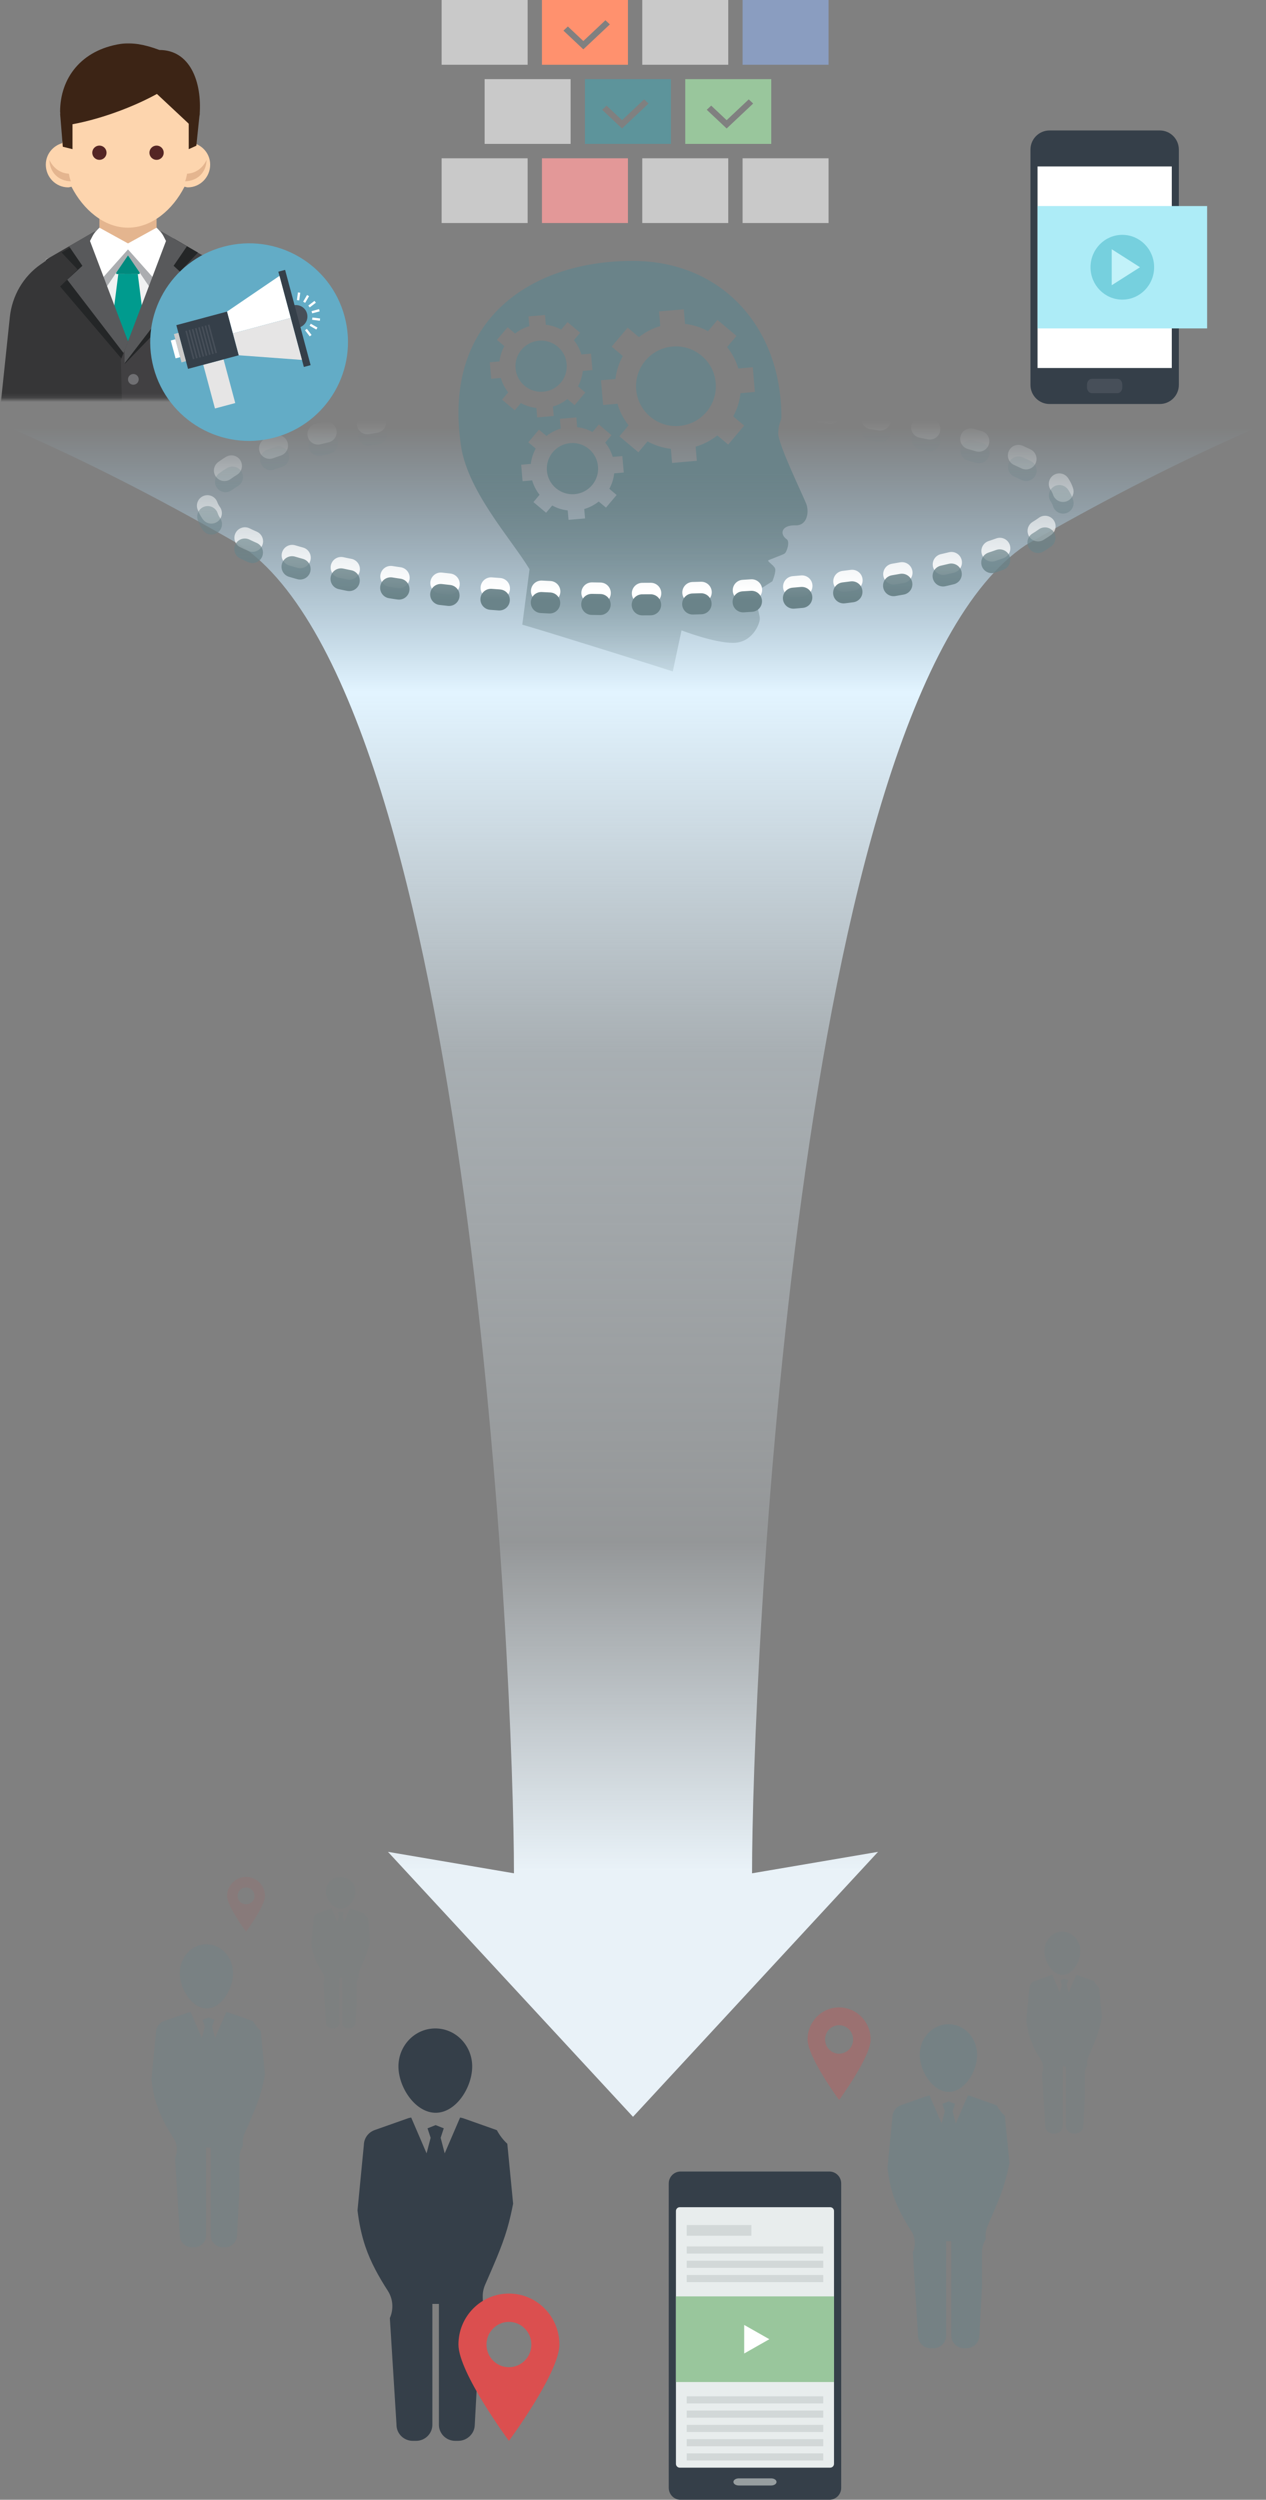 <?xml version="1.0" encoding="UTF-8"?>
<svg width="301px" height="594px" viewBox="0 0 301 594" version="1.1" xmlns="http://www.w3.org/2000/svg" xmlns:xlink="http://www.w3.org/1999/xlink">
    <rect x="0" y="0" width="301" height="594" fill="#808080" stroke="none"/>
    <!-- Generator: Sketch 48.2 (47327) - http://www.bohemiancoding.com/sketch -->
    <title>Group 25</title>
    <desc>Created with Sketch.</desc>
    <defs>
        <linearGradient x1="50%" y1="3.401%" x2="50%" y2="85.979%" id="linearGradient-1">
            <stop stop-color="#A8DEFF" stop-opacity="0" offset="0%"></stop>
            <stop stop-color="#E2F4FF" offset="18.399%"></stop>
            <stop stop-color="#E3F4FE" stop-opacity="0.402" offset="43.306%"></stop>
            <stop stop-color="#E7F3FA" stop-opacity="0.199" offset="77.294%"></stop>
            <stop stop-color="#E9F2F8" offset="100%"></stop>
        </linearGradient>
        <linearGradient x1="50%" y1="51.861%" x2="50%" y2="100%" id="linearGradient-2">
            <stop stop-color="#6A8389" offset="0%"></stop>
            <stop stop-color="#6A8389" stop-opacity="0.171" offset="100%"></stop>
        </linearGradient>
        <linearGradient x1="50%" y1="2.177%" x2="50%" y2="98.226%" id="linearGradient-3">
            <stop stop-color="#FFFFFF" stop-opacity="0" offset="2.005%"></stop>
            <stop stop-color="#FFFFFF" offset="100%"></stop>
        </linearGradient>
        <linearGradient x1="50%" y1="3.676%" x2="50%" y2="97.298%" id="linearGradient-4">
            <stop stop-color="#6A8389" stop-opacity="0" offset="0%"></stop>
            <stop stop-color="#6A8389" offset="100%"></stop>
        </linearGradient>
        <rect id="path-5" x="0" y="0" width="62.863" height="84.81"></rect>
        <polygon id="path-7" points="1.68 17.961 42 17.961 42 47.039 1.68 47.039"></polygon>
    </defs>
    <g id="2_main_PMP_2_1_m" stroke="none" stroke-width="1" fill="none" fill-rule="evenodd" transform="translate(-38, -1331)">
        <g id="Group-4" transform="translate(0, 1117)">
            <g id="Group-25" transform="translate(0, 214)">
                <path d="M281.901,129.5 C226.662,166.325 216.803,400.171 216.803,445.136 L246.762,440.036 L188.5,503 L130.238,440.036 L160.197,445.136 C160.197,400.171 150.338,166.325 95.099,129.5 C60.094,109.339 28.395,95.173 0,87 C83.277,87 145.735,87 187.374,87 C229.513,87 292.722,87 377,87 C348.605,95.173 316.906,109.339 281.901,129.5 Z" id="Combined-Shape" fill="url(#linearGradient-1)"></path>
                <g id="Group-19" transform="translate(147, 62)" fill="url(#linearGradient-2)">
                    <path d="M0.479,43.009 C-3.405,14.238 16.901,0 41.39,0 C62.721,0 76.778,15.89 76.778,37.076 C76.778,38.124 76.115,38.408 76.031,40.931 C75.943,43.456 81.934,55.757 82.7,57.738 C83.409,59.572 82.973,62.91 80.177,62.831 C76.702,62.731 76.329,64.954 78.048,66.142 C78.875,66.717 78.071,69.206 77.525,69.551 C76.976,69.898 73.839,70.987 73.642,71.183 C73.441,71.381 74.811,72.222 75.235,72.963 C75.658,73.704 74.638,76.126 74.638,76.126 C74.638,76.126 73.652,76.735 71.85,77.908 C69.759,79.265 71.676,83.74 71.651,85.025 C71.627,86.31 69.859,90.761 65.279,90.761 C60.702,90.761 53.036,87.794 53.036,87.794 L50.959,97.548 C49.448,97.015 23.837,88.995 17.335,87.066 C16.617,86.855 15.898,86.645 15.179,86.434 L16.901,73.262 C12.423,65.844 1.673,54.276 0.479,43.009 Z M7.455,24.092 L7.787,28.01 L10.068,27.81 C10.434,29.075 11.04,30.234 11.833,31.231 L10.368,32.967 L13.384,35.496 L14.839,33.775 C15.959,34.395 17.21,34.798 18.53,34.946 L18.723,37.187 L22.648,36.847 L22.456,34.61 C23.728,34.243 24.895,33.627 25.896,32.829 L27.62,34.274 L30.156,31.271 L28.417,29.807 C29.029,28.692 29.432,27.449 29.571,26.137 L31.852,25.941 L31.515,22.032 L29.223,22.223 C28.852,20.97 28.24,19.82 27.442,18.837 L28.933,17.065 L25.922,14.535 L24.422,16.321 C23.313,15.712 22.078,15.313 20.779,15.171 L20.584,12.846 L16.657,13.184 L16.858,15.508 C15.598,15.871 14.458,16.473 13.47,17.257 L11.685,15.758 L9.146,18.764 L10.917,20.248 C10.308,21.36 9.896,22.589 9.745,23.892 L7.455,24.092 Z M14.91,48.431 L15.244,52.348 L17.523,52.15 C17.889,53.417 18.497,54.576 19.288,55.573 L17.823,57.306 L20.838,59.837 L22.294,58.117 C23.415,58.737 24.665,59.14 25.982,59.29 L26.177,61.528 L30.103,61.192 L29.911,58.954 C31.185,58.586 32.352,57.968 33.35,57.172 L35.074,58.618 L37.611,55.616 L35.872,54.15 C36.484,53.031 36.886,51.791 37.026,50.479 L39.307,50.281 L38.969,46.37 L36.678,46.561 C36.307,45.309 35.695,44.159 34.897,43.177 L36.389,41.406 L33.378,38.874 L31.876,40.656 C30.767,40.049 29.532,39.65 28.236,39.509 L28.037,37.187 L24.113,37.52 L24.312,39.845 C23.053,40.209 21.914,40.813 20.924,41.594 L19.14,40.096 L16.601,43.102 L18.372,44.589 C17.762,45.701 17.353,46.93 17.199,48.233 L14.91,48.431 Z M42.781,45.469 L44.964,42.887 C46.647,43.813 48.521,44.421 50.496,44.644 L50.79,48.005 L56.678,47.496 L56.391,44.142 C58.298,43.587 60.043,42.66 61.546,41.465 L64.134,43.639 L67.937,39.129 L65.331,36.939 C66.245,35.263 66.848,33.399 67.063,31.433 L70.481,31.137 L69.976,25.267 L66.539,25.559 C65.983,23.676 65.063,21.952 63.869,20.477 L66.103,17.821 L61.587,14.028 L59.335,16.699 C57.673,15.791 55.823,15.192 53.875,14.972 L53.578,11.494 L47.688,11.999 L47.987,15.482 C46.103,16.028 44.394,16.934 42.909,18.108 L40.234,15.859 L36.423,20.369 L39.081,22.601 C38.167,24.26 37.55,26.107 37.321,28.062 L33.885,28.358 L34.392,34.235 L37.806,33.936 C38.355,35.841 39.268,37.573 40.455,39.071 L38.258,41.675 L42.781,45.469 Z M19.136,18.953 C20.82,18.814 22.385,19.359 23.584,20.362 C24.781,21.369 25.587,22.818 25.731,24.495 C25.872,26.181 25.328,27.741 24.322,28.936 C23.311,30.132 21.862,30.937 20.178,31.08 C18.494,31.221 16.93,30.673 15.728,29.674 C14.528,28.666 13.724,27.216 13.576,25.54 C13.434,23.856 13.979,22.296 14.99,21.102 C16.003,19.904 17.451,19.101 19.136,18.953 Z M26.59,43.295 C28.272,43.152 29.84,43.699 31.039,44.7 C32.236,45.71 33.042,47.159 33.185,48.836 C33.329,50.518 32.781,52.083 31.777,53.276 C30.765,54.471 29.319,55.276 27.634,55.42 C25.948,55.563 24.382,55.014 23.183,54.014 C21.982,53.003 21.179,51.556 21.031,49.879 C20.889,48.198 21.435,46.635 22.444,45.439 C23.458,44.245 24.905,43.443 26.59,43.295 Z M50.901,20.344 C53.521,20.126 55.955,20.972 57.821,22.538 C59.686,24.105 60.938,26.355 61.162,28.969 C61.387,31.583 60.535,34.012 58.97,35.87 C57.397,37.733 55.14,38.981 52.523,39.207 C49.904,39.429 47.47,38.579 45.601,37.021 C43.734,35.452 42.482,33.197 42.257,30.586 C42.036,27.977 42.88,25.544 44.452,23.685 C46.029,21.822 48.281,20.572 50.901,20.344 Z" id="Fill-10"></path>
                </g>
                <path d="M233.389,98 C267.565,101.687 291,109.424 291,118.375 C291,130.871 245.333,141 189,141 C132.667,141 87,130.871 87,118.375 C87,110.263 106.248,103.148 135.167,99.155" id="Combined-Shape-Copy-2" stroke="url(#linearGradient-3)" stroke-width="5" stroke-linecap="round" stroke-dasharray="2,10"></path>
                <g id="Group-21" transform="translate(37, 10)">
                    <path d="M196.423,90.747 C230.579,94.433 254,102.167 254,111.114 C254,123.605 208.36,133.73 152.06,133.73 C95.76,133.73 50.12,123.605 50.12,111.114 C50.12,103.005 69.357,95.893 98.259,91.901" id="Combined-Shape" stroke="url(#linearGradient-4)" stroke-width="5" stroke-linecap="round" stroke-dasharray="2,10"></path>
                    <g id="Group-20">
                        <mask id="mask-6" fill="white">
                            <use xlink:href="#path-5"></use>
                        </mask>
                        <g id="Rectangle-9"></g>
                        <g id="Group-7" mask="url(#mask-6)">
                            <g transform="translate(0.849, 0)">
                                <polygon id="Fill-20" fill="#E4B58F" points="23.786 50.038 37.378 50.038 37.378 39.861 23.786 39.861"></polygon>
                                <path d="M46.236,24.022 C45.572,15.82 38.847,9.329 30.586,9.329 C22.305,9.329 15.595,15.82 14.936,24.022 C12.708,24.667 11.043,26.66 11.043,29.125 C11.043,32.11 13.43,34.524 16.371,34.524 C16.647,34.524 16.884,34.406 17.144,34.366 C19.914,39.8 24.874,44.101 30.586,44.101 C36.29,44.101 41.246,39.8 44.02,34.366 C44.284,34.406 44.521,34.524 44.792,34.524 C47.734,34.524 50.12,32.11 50.12,29.125 C50.12,26.66 48.46,24.671 46.236,24.022" id="Fill-22" fill="#FDD5AE"></path>
                                <path d="M28.878,0.423 C19.415,1.876 14.441,8.613 14.441,16.554 L14.881,19.909 C21.402,19.118 30.401,16.201 37.462,12.325 L46.052,20.354 L47.607,17.387 C48.241,9.354 45.284,1.876 38.061,1.876 C34.465,0.52 31.404,0.035 28.878,0.423 Z" id="Fill-23" fill="#3C2415"></path>
                                <polygon id="Fill-24" fill="#3C2415" points="15.083 24.87 17.389 25.443 17.389 18.003 14.441 16.962"></polygon>
                                <polygon id="Fill-25" fill="#3C2415" points="45.023 25.443 46.832 24.628 47.631 16.962 45.023 17.963"></polygon>
                                <path d="M49.271,27.987 C49.183,31.059 47.027,33.014 44.174,33.076 C44.469,32.247 44.489,31.921 44.636,31.274 C46.716,31.183 48.41,29.864 49.271,27.987" id="Fill-26" fill="#E4B58F"></path>
                                <path d="M11.893,27.987 C11.981,31.059 14.137,33.018 16.99,33.076 C16.691,32.247 16.675,31.921 16.528,31.274 C14.447,31.183 12.754,29.864 11.893,27.987" id="Fill-27" fill="#E4B58F"></path>
                                <polygon id="Fill-30" fill="#F1F2F2" points="50.12 51.611 50.12 100.924 11.043 100.924 11.043 51.611 19.516 48.294 21.569 47.494 31.087 50.249 40.987 47.494 42.93 48.368"></polygon>
                                <polygon id="Fill-35" fill="#E6E7E8" points="12.742 106.861 19.538 106.861 19.538 102.62 12.742 102.62"></polygon>
                                <polygon id="Fill-36" fill="#E6E7E8" points="22.087 106.861 25.532 106.861 25.532 102.62 22.087 102.62"></polygon>
                                <polygon id="Fill-37" fill="#E6E7E8" points="35.679 106.861 39.128 106.861 39.128 102.62 35.679 102.62"></polygon>
                                <polygon id="Fill-38" fill="#E6E7E8" points="40.776 106.861 47.572 106.861 47.572 102.62 40.776 102.62"></polygon>
                                <polygon id="Fill-39" fill="#E6E7E8" points="27.184 106.861 33.98 106.861 33.98 102.62 27.184 102.62"></polygon>
                                <polygon id="Fill-40" fill="#008A7E" points="33.308 55.118 30.582 55.127 27.818 55.118 27.184 51.734 27.184 48.342 30.491 48.607 33.98 48.342 33.98 51.734"></polygon>
                                <polygon id="Combined-Shape" fill="#ABADB0" points="29.78 48.492 29.732 48.342 30.582 48.419 31.431 48.342 31.383 48.492 31.566 48.509 38.227 56.103 37.062 60.215 30.582 50.694 24.102 60.215 22.936 56.103 29.598 48.509"></polygon>
                                <polygon id="Fill-42" fill="#009B8E" points="30.582 55.127 28.278 55.13 24.635 83.739 30.582 88.203 36.528 83.739 32.91 55.13"></polygon>
                                <path d="M30.582,47.842 L37.376,44.101 C38.649,45.303 39.926,47.309 39.926,47.309 L36.555,55.975 L30.582,49.264 L24.609,55.975 L21.237,47.309 C21.237,47.309 22.515,45.303 23.788,44.101 L30.582,47.842 Z" id="Combined-Shape" fill="#FFFFFF"></path>
                                <path d="M21.143,47.335 L32.281,75.481 L31.431,109.317 C31.431,111.561 29.654,113.391 27.438,113.423 L11.043,113.646 L11.043,51.726 L22.77,44.949 L21.143,47.335 Z" id="Fill-45" fill="#363637"></path>
                                <polygon id="Fill-46" fill="#242627" points="21.381 49.443 31.232 77.254 31.431 78.025 14.441 58.082 18.609 54.038 14.796 50.012 20.623 46.646 21.708 48.956"></polygon>
                                <polygon id="Combined-Shape" fill="#58595B" points="19.737 53.162 16.566 48.518 22.738 44.949 21.547 47.264 31.431 73.368 31.378 76.306 16.14 56.462"></polygon>
                                <path d="M38.982,47.335 L50.12,75.481 L49.271,109.317 C49.271,111.561 47.494,113.391 45.277,113.423 L28.883,113.646 L28.883,51.726 L40.609,44.949 L38.982,47.335 Z" id="Fill-45-Copy" fill="#414042" transform="translate(39.502, 79.297) scale(-1, 1) translate(-39.502, -79.297) "></path>
                                <polygon id="Fill-49" fill="#242627" points="40.64 49.449 29.861 74.298 29.861 76.429 47.572 58.104 43.409 54.051 47.217 50.019 41.397 46.646 40.314 48.961"></polygon>
                                <polygon id="Combined-Shape-Copy" fill="#58595B" transform="translate(37.378, 60.628) scale(-1, 1) translate(-37.378, -60.628) " points="33.329 53.162 30.158 48.518 36.33 44.949 35.139 47.264 45.023 73.368 44.97 76.306 29.732 56.462"></polygon>
                                <path d="M33.13,80.144 C33.13,80.847 32.562,81.418 31.856,81.418 C31.151,81.418 30.582,80.847 30.582,80.144 C30.582,79.44 31.151,78.873 31.856,78.873 C32.562,78.873 33.13,79.44 33.13,80.144" id="Fill-51" fill="#707073"></path>
                                <path d="M33.13,88.625 C33.13,89.328 32.562,89.899 31.856,89.899 C31.151,89.899 30.582,89.328 30.582,88.625 C30.582,87.921 31.151,87.354 31.856,87.354 C32.562,87.354 33.13,87.921 33.13,88.625" id="Fill-51-Copy" fill="#707073"></path>
                                <path d="M33.13,97.106 C33.13,97.809 32.562,98.38 31.856,98.38 C31.151,98.38 30.582,97.809 30.582,97.106 C30.582,96.402 31.151,95.835 31.856,95.835 C32.562,95.835 33.13,96.402 33.13,97.106" id="Fill-51-Copy-2" fill="#707073"></path>
                                <polygon id="Fill-54" fill="#414042" points="13.592 105.784 24.635 105.784 24.635 101.772 13.592 101.772"></polygon>
                                <polygon id="Fill-55" fill="#5B595B" points="37.378 105.784 48.421 105.784 48.421 101.772 37.378 101.772"></polygon>
                                <path d="M49.77,51.734 L51.324,52.81 C55.45,55.668 58.143,60.261 58.677,65.353 L61.096,88.39 C61.393,91.189 60.715,94.008 59.187,96.34 L48.421,112.797 L49.77,51.734 Z" id="Fill-56" fill="#414042"></path>
                                <path d="M11.394,51.734 L9.843,52.806 C5.714,55.668 3.025,60.257 2.487,65.353 L0.068,88.386 C-0.229,91.189 0.449,94.008 1.977,96.34 L12.742,112.797 L11.394,51.734 Z" id="Fill-57" fill="#363637"></path>
                                <path d="M25.485,26.291 C25.485,27.229 24.723,27.987 23.786,27.987 C22.849,27.987 22.087,27.229 22.087,26.291 C22.087,25.353 22.849,24.595 23.786,24.595 C24.723,24.595 25.485,25.353 25.485,26.291" id="Fill-76" fill="#542524"></path>
                                <path d="M39.077,26.291 C39.077,27.229 38.315,27.987 37.378,27.987 C36.441,27.987 35.679,27.229 35.679,26.291 C35.679,25.353 36.441,24.595 37.378,24.595 C38.315,24.595 39.077,25.353 39.077,26.291" id="Fill-76-Copy" fill="#542524"></path>
                            </g>
                        </g>
                    </g>
                    <g id="Page-1" transform="translate(60.706, 71.195) rotate(-15) translate(-60.706, -71.195) translate(36.706, 47.695)">
                        <path d="M47.02,23.472 C47.02,36.434 36.495,46.943 23.51,46.943 C10.526,46.943 0,36.434 0,23.472 C0,10.508 10.526,0 23.51,0 C36.495,0 47.02,10.508 47.02,23.472" id="Fill-1" fill="#63ACC6"></path>
                        <g id="Group-38" transform="translate(5.002, 8.989)">
                            <polygon id="Fill-3" fill="#E6E5E5" points="6.586 27.617 11.581 27.617 11.581 16.866 6.586 16.866"></polygon>
                            <polygon id="Fill-5" fill="#353F49" points="2.839 16.866 15.327 16.866 15.327 6.114 2.839 6.114"></polygon>
                            <polygon id="Fill-6" fill="#474F59" points="4.559 14.973 4.928 14.973 4.928 8.006 4.559 8.006"></polygon>
                            <polygon id="Fill-7" fill="#474F59" points="5.35 14.973 5.719 14.973 5.719 8.006 5.35 8.006"></polygon>
                            <polygon id="Fill-8" fill="#474F59" points="6.141 14.973 6.51 14.973 6.51 8.006 6.141 8.006"></polygon>
                            <polygon id="Fill-9" fill="#474F59" points="6.933 14.973 7.302 14.973 7.302 8.006 6.933 8.006"></polygon>
                            <polygon id="Fill-10" fill="#474F59" points="7.723 14.973 8.093 14.973 8.093 8.006 7.723 8.006"></polygon>
                            <polygon id="Fill-11" fill="#474F59" points="8.515 14.973 8.884 14.973 8.884 8.006 8.515 8.006"></polygon>
                            <polygon id="Fill-12" fill="#474F59" points="9.306 14.973 9.675 14.973 9.675 8.006 9.306 8.006"></polygon>
                            <polygon id="Fill-13" fill="#474F59" points="10.097 14.973 10.466 14.973 10.466 8.006 10.097 8.006"></polygon>
                            <path d="M30.828,8.766 L30.828,14.213 C32.343,14.213 33.57,12.995 33.57,11.49 C33.57,9.985 32.343,8.766 30.828,8.766" id="Fill-14" fill="#474F59"></path>
                            <polygon id="Fill-15" fill="#353F49" points="29.554 23.556 31.219 23.556 31.219 0.119 29.554 0.119"></polygon>
                            <polygon id="Fill-16" fill="#CCCBCA" points="1.732 14.973 2.839 14.973 2.839 8.006 1.732 8.006"></polygon>
                            <polygon id="Fill-17" fill="#FFFFFF" points="0.624 13.69 1.732 13.69 1.732 9.289 0.624 9.289"></polygon>
                            <polygon id="Fill-18" fill="#FFFFFF" points="29.555 1.15 29.555 11.488 15.329 11.488 15.329 6.112"></polygon>
                            <polygon id="Fill-19" fill="#E6E5E5" points="29.555 11.488 29.555 21.825 15.329 16.864 15.329 11.488"></polygon>
                            <polygon id="Fill-31" fill="#FFFFFF" points="34.758 11.763 36.604 11.763 36.604 11.213 34.758 11.213"></polygon>
                            <polygon id="Fill-32" fill="#FFFFFF" points="36.059 13.937 34.354 13.236 34.565 12.728 36.271 13.429"></polygon>
                            <polygon id="Fill-33" fill="#FFFFFF" points="34.717 15.74 33.412 14.443 33.803 14.054 35.109 15.351"></polygon>
                            <polygon id="Fill-34" fill="#FFFFFF" points="32.784 16.895 32.077 15.201 32.589 14.991 33.295 16.684"></polygon>
                            <polygon id="Fill-35" fill="#FFFFFF" points="34.564 10.248 34.352 9.74 36.057 9.038 36.269 9.546"></polygon>
                            <polygon id="Fill-36" fill="#FFFFFF" points="33.801 8.923 33.409 8.534 34.715 7.237 35.106 7.626"></polygon>
                            <polygon id="Fill-37" fill="#FFFFFF" points="32.586 7.988 32.074 7.777 32.78 6.083 33.292 6.293"></polygon>
                        </g>
                    </g>
                </g>
                <g id="Group-22" transform="translate(143, 0)">
                    <path d="M34.074,34.194 L34.074,18.806 L54.519,18.806 L54.519,34.194 L34.074,34.194 Z M48.144,23.615 L42.891,28.557 L39.214,25.098 L38.163,26.086 L42.891,30.533 L49.195,24.603 L48.144,23.615 Z" id="Combined-Shape" fill="#5D949B"></path>
                    <polygon id="Fill-58" fill="#C9C9C9" points="10.222 34.194 30.667 34.194 30.667 18.806 10.222 18.806"></polygon>
                    <path d="M57.926,34.194 L57.926,18.806 L78.37,18.806 L78.37,34.194 L57.926,34.194 Z M73.018,23.615 L67.765,28.557 L64.088,25.098 L63.037,26.086 L67.765,30.533 L74.069,24.603 L73.018,23.615 Z" id="Combined-Shape" fill="#99C69C"></path>
                    <polygon id="Fill-60" fill="#C9C9C9" points="47.704 15.387 68.148 15.387 68.148 0 47.704 0"></polygon>
                    <polygon id="Fill-60-Copy-2" fill="#C9C9C9" points="0 15.387 20.444 15.387 20.444 0 0 0"></polygon>
                    <polygon id="Fill-60-Copy" fill="#8A9DC0" points="71.556 15.387 92 15.387 92 0 71.556 0"></polygon>
                    <path d="M23.852,15.387 L23.852,0 L44.296,0 L44.296,15.387 L23.852,15.387 Z M38.944,4.808 L33.691,9.752 L30.014,6.291 L28.963,7.28 L33.691,11.728 L39.995,5.797 L38.944,4.808 Z" id="Combined-Shape" fill="#FF916E"></path>
                    <polygon id="Fill-62" fill="#C9C9C9" points="47.704 53 68.148 53 68.148 37.613 47.704 37.613"></polygon>
                    <polygon id="Fill-62-Copy" fill="#C9C9C9" points="71.556 53 92 53 92 37.613 71.556 37.613"></polygon>
                    <polygon id="Fill-63" fill="#E39898" points="23.852 53 44.296 53 44.296 37.613 23.852 37.613"></polygon>
                    <polygon id="Fill-63-Copy" fill="#C9C9C9" points="0 53 20.444 53 20.444 37.613 0 37.613"></polygon>
                </g>
                <g id="Group-11" transform="translate(283, 31)">
                    <path d="M4.52,65 C2.035,65 0,62.968 0,60.474 L0,4.534 C0,2.04 2.035,0 4.52,0 L30.762,0 C33.246,0 35.28,2.04 35.28,4.534 L35.28,60.474 C35.28,62.968 33.246,65 30.762,65 L4.52,65 Z" id="Fill-39" fill="#353F49"></path>
                    <path d="M21.84,61.02 C21.84,61.803 21.327,62.434 20.683,62.434 L14.6,62.434 C13.966,62.434 13.44,61.803 13.44,61.02 L13.44,60.43 C13.44,59.656 13.966,59.013 14.6,59.013 L20.683,59.013 C21.327,59.013 21.84,59.656 21.84,60.43 L21.84,61.02 Z" id="Fill-40" fill="#474F59"></path>
                    <polygon id="Fill-43" fill="#FFFFFF" points="1.68 56.447 33.6 56.447 33.6 8.553 1.68 8.553"></polygon>
                    <mask id="mask-8" fill="white">
                        <use xlink:href="#path-7"></use>
                    </mask>
                    <use id="Clip-46" fill="#ADECF7" xlink:href="#path-7"></use>
                    <path d="M14.28,32.501 C14.28,28.248 17.663,24.803 21.84,24.803 C26.014,24.803 29.4,28.248 29.4,32.501 C29.4,36.751 26.014,40.197 21.84,40.197 C17.663,40.197 14.28,36.751 14.28,32.501" id="Fill-48" fill="#76D0DE" mask="url(#mask-8)"></path>
                    <polygon id="Fill-49" fill="#C2F2F9" mask="url(#mask-8)" points="19.32 28.224 19.32 36.776 26.04 32.501"></polygon>
                </g>
                <g id="Group" transform="translate(74, 446)">
                    <path d="M5.612,66.762 L6.763,85.163 L6.762,85.214 C6.762,86.753 8.03,88 9.594,88 L10.16,88 C11.723,88 12.989,86.753 12.989,85.214 L12.989,64.32 L14.122,64.32 L14.122,85.214 C14.122,86.753 15.39,88 16.954,88 L17.518,88 L17.518,87.993 C18.933,87.994 20.261,86.841 20.338,85.355 L20.915,74.671 L20.915,66.827 C20.915,65.777 21.216,64.763 21.766,63.89 C21.734,63.644 21.721,63.394 21.727,63.144 C21.703,62.426 21.837,61.702 22.13,61.025 C23.485,57.903 25.005,54.604 25.965,51.341 C26.378,49.938 26.71,48.473 27,46.99 L25.991,36.627 C25.257,35.951 24.647,35.156 24.186,34.283 C24.167,34.277 24.149,34.27 24.13,34.263 L24.132,34.256 L18.4,32.236 C18.201,32.166 17.999,32.119 17.798,32.095 L15.127,38.283 L14.424,35.593 L14.965,33.954 L13.557,33.397 L12.148,33.954 L12.689,35.593 L11.986,38.282 L9.315,32.094 C9.07,32.123 8.835,32.184 8.613,32.271 L2.98,34.256 C1.839,34.657 1.12,35.707 1.102,36.833 L0,48.152 C0.264,50.27 0.659,52.337 1.377,54.436 C2.308,57.166 3.7,59.63 5.261,62.053 C6.201,63.513 6.272,65.281 5.612,66.762 M12.958,16.001 C9.464,16.073 6.685,19.204 6.751,22.995 C6.817,26.786 9.73,31.318 13.224,31.246 C16.718,31.175 19.471,26.527 19.405,22.736 C19.339,18.945 16.453,15.93 12.958,16.001" id="Fill-1-Copy" fill-opacity="0.3" fill="#6A8389"></path>
                    <path d="M181.028,89.177 L182.264,108.952 L182.263,109.006 C182.263,110.66 183.625,112 185.304,112 L185.912,112 C187.591,112 188.951,110.66 188.951,109.006 L188.951,86.553 L190.168,86.553 L190.168,109.006 C190.168,110.66 191.53,112 193.21,112 L193.816,112 L193.816,111.992 C195.336,111.994 196.762,110.754 196.844,109.158 L197.464,97.677 L197.464,89.248 C197.464,88.119 197.787,87.029 198.379,86.091 C198.344,85.827 198.33,85.559 198.336,85.29 C198.311,84.518 198.455,83.74 198.77,83.013 C200.225,79.658 201.858,76.112 202.888,72.606 C203.332,71.098 203.689,69.524 204,67.931 L202.916,56.794 C202.128,56.067 201.472,55.214 200.977,54.275 C200.957,54.268 200.937,54.261 200.917,54.254 L200.92,54.246 L194.763,52.075 C194.549,52 194.333,51.95 194.116,51.924 L191.248,58.574 L190.493,55.683 L191.074,53.922 L189.561,53.323 L188.048,53.922 L188.629,55.683 L187.874,58.573 L185.005,51.923 C184.742,51.955 184.489,52.02 184.251,52.113 L178.201,54.246 C176.975,54.677 176.203,55.805 176.184,57.016 L175,69.179 C175.283,71.455 175.708,73.677 176.479,75.932 C177.479,78.865 178.974,81.514 180.65,84.117 C181.66,85.686 181.737,87.586 181.028,89.177 M189.371,35.001 C185.603,35.077 182.606,38.378 182.678,42.376 C182.748,46.373 185.889,51.152 189.657,51.076 C193.425,51 196.393,46.1 196.322,42.103 C196.251,38.105 193.139,34.926 189.371,35.001" id="Fill-1-Copy-3" fill-opacity="0.482" fill="#6A8389"></path>
                    <path d="M171,38.615 C171,42.821 163.5,53 163.5,53 C163.5,53 156,42.821 156,38.615 C156,34.409 159.358,31 163.5,31 C167.642,31 171,34.409 171,38.615 Z M166.833,38.615 C166.833,36.746 165.341,35.231 163.5,35.231 C161.659,35.231 160.167,36.746 160.167,38.615 C160.167,40.484 161.659,42 163.5,42 C165.341,42 166.833,40.484 166.833,38.615 Z" id="Combined-Shape-Copy-3" fill-opacity="0.3" fill="#DB4F4F"></path>
                    <path d="M27,4.5 C27,6.985 22.5,13 22.5,13 C22.5,13 18,6.985 18,4.5 C18,2.015 20.015,0 22.5,0 C24.985,0 27,2.015 27,4.5 Z M24.5,4.5 C24.5,3.395 23.605,2.5 22.5,2.5 C21.396,2.5 20.5,3.395 20.5,4.5 C20.5,5.604 21.396,6.5 22.5,6.5 C23.605,6.5 24.5,5.604 24.5,4.5 Z" id="Combined-Shape-Copy-4" fill-opacity="0.1" fill="#DB4F4F"></path>
                    <path d="M40.91,25.186 L41.507,34.556 L41.506,34.582 C41.506,35.365 42.164,36 42.974,36 L43.268,36 C44.079,36 44.735,35.365 44.735,34.582 L44.735,23.943 L45.322,23.943 L45.322,34.582 C45.322,35.365 45.98,36 46.791,36 L47.083,36 L47.083,35.996 C47.817,35.997 48.506,35.41 48.546,34.654 L48.845,29.213 L48.845,25.22 C48.845,24.685 49.001,24.168 49.286,23.724 C49.269,23.599 49.263,23.472 49.266,23.345 C49.253,22.979 49.323,22.61 49.475,22.266 C50.178,20.676 50.966,18.996 51.463,17.335 C51.678,16.62 51.85,15.874 52,15.119 L51.477,9.843 C51.096,9.498 50.78,9.094 50.541,8.649 C50.531,8.646 50.522,8.643 50.512,8.639 L50.513,8.635 L47.541,7.607 C47.437,7.571 47.333,7.548 47.229,7.535 L45.844,10.686 L45.479,9.316 L45.76,8.482 L45.029,8.198 L44.299,8.482 L44.579,9.316 L44.215,10.686 L42.83,7.535 C42.703,7.55 42.581,7.581 42.466,7.625 L39.545,8.635 C38.953,8.84 38.581,9.374 38.571,9.948 L38,15.711 C38.137,16.789 38.342,17.842 38.714,18.911 C39.197,20.3 39.918,21.555 40.728,22.789 C41.215,23.532 41.252,24.433 40.91,25.186 M44.934,0.001 C43.001,0.036 41.464,1.583 41.501,3.457 C41.537,5.33 43.148,7.57 45.08,7.534 C47.013,7.499 48.536,5.202 48.499,3.329 C48.463,1.455 46.867,-0.035 44.934,0.001" id="Fill-1-Copy-2" fill-opacity="0.1" fill="#6A8389"></path>
                    <path d="M211.741,46.673 L212.509,59.086 L212.508,59.121 C212.508,60.159 213.353,61 214.396,61 L214.773,61 C215.815,61 216.659,60.159 216.659,59.121 L216.659,45.025 L217.414,45.025 L217.414,59.121 C217.414,60.159 218.26,61 219.303,61 L219.679,61 L219.679,60.995 C220.622,60.996 221.507,60.218 221.559,59.216 L221.943,52.008 L221.943,46.717 C221.943,46.008 222.144,45.324 222.511,44.735 C222.489,44.569 222.481,44.401 222.484,44.232 C222.469,43.748 222.558,43.26 222.754,42.803 C223.657,40.697 224.67,38.471 225.31,36.27 C225.586,35.323 225.807,34.335 226,33.335 L225.327,26.344 C224.838,25.887 224.431,25.351 224.124,24.762 C224.111,24.758 224.099,24.753 224.087,24.749 L224.088,24.744 L220.267,23.381 C220.134,23.334 219.999,23.303 219.865,23.286 L218.085,27.461 L217.616,25.646 L217.977,24.541 L217.038,24.165 L216.099,24.541 L216.459,25.646 L215.99,27.46 L214.21,23.286 C214.047,23.305 213.89,23.346 213.742,23.405 L209.987,24.744 C209.226,25.015 208.747,25.723 208.735,26.483 L208,34.118 C208.176,35.547 208.44,36.942 208.918,38.358 C209.539,40.199 210.466,41.862 211.507,43.496 C212.134,44.481 212.181,45.674 211.741,46.673 M216.49,13.001 C214.124,13.049 212.242,15.161 212.287,17.719 C212.331,20.276 214.304,23.333 216.67,23.285 C219.037,23.237 220.901,20.101 220.856,17.544 C220.811,14.986 218.857,12.952 216.49,13.001" id="Fill-1-Copy-4" fill-opacity="0.2" fill="#6A8389"></path>
                    <path d="M56.691,104.816 L58.268,130.102 L58.267,130.172 C58.267,132.286 60.004,134 62.147,134 L62.923,134 C65.065,134 66.799,132.286 66.799,130.172 L66.799,101.461 L68.352,101.461 L68.352,130.172 C68.352,132.286 70.09,134 72.233,134 L73.006,134 L73.006,133.99 C74.945,133.992 76.765,132.407 76.87,130.366 L77.662,115.684 L77.662,104.906 C77.662,103.463 78.073,102.069 78.828,100.87 C78.783,100.532 78.766,100.189 78.773,99.845 C78.741,98.858 78.925,97.864 79.327,96.933 C81.183,92.643 83.267,88.109 84.582,83.626 C85.148,81.698 85.603,79.684 86,77.647 L84.617,63.407 C83.612,62.477 82.775,61.386 82.143,60.186 C82.118,60.177 82.093,60.168 82.067,60.159 L82.07,60.148 L74.215,57.373 C73.942,57.277 73.666,57.213 73.39,57.179 L69.73,65.683 L68.767,61.986 L69.508,59.734 L67.578,58.969 L65.647,59.734 L66.388,61.985 L65.425,65.681 L61.765,57.178 C61.429,57.218 61.107,57.301 60.803,57.421 L53.084,60.148 C51.52,60.7 50.535,62.142 50.51,63.691 L49,79.244 C49.361,82.154 49.904,84.995 50.886,87.879 C52.163,91.63 54.07,95.016 56.209,98.345 C57.498,100.351 57.595,102.782 56.691,104.816 M67.334,36.002 C62.492,36.095 58.642,40.212 58.734,45.195 C58.825,50.179 62.861,56.136 67.702,56.042 C72.544,55.947 76.358,49.838 76.267,44.855 C76.175,39.871 72.176,35.907 67.334,36.002" id="Fill-1" fill="#353F49"></path>
                    <path d="M97,111.115 C97,117.806 85,134 85,134 C85,134 73,117.806 73,111.115 C73,104.424 78.372,99 85,99 C91.628,99 97,104.424 97,111.115 Z M90.333,111.115 C90.333,108.141 87.945,105.731 85,105.731 C82.055,105.731 79.667,108.141 79.667,111.115 C79.667,114.089 82.055,116.499 85,116.499 C87.945,116.499 90.333,114.089 90.333,111.115 Z" id="Combined-Shape" fill="#DB4F4F"></path>
                    <g id="Page-1" transform="translate(123, 70)">
                        <path d="M38.188,78 L2.812,78 C1.259,78 0,76.731 0,75.164 L0,2.836 C0,1.269 1.259,0 2.812,0 L38.188,0 C39.741,0 41,1.269 41,2.836 L41,75.164 C41,76.731 39.741,78 38.188,78" id="Fill-1" fill="#353F49"></path>
                        <path d="M24.344,74.609 L16.657,74.609 C15.948,74.609 15.375,74.229 15.375,73.761 C15.375,73.293 15.948,72.913 16.657,72.913 L24.344,72.913 C25.052,72.913 25.625,73.293 25.625,73.761 C25.625,74.229 25.052,74.609 24.344,74.609" id="Fill-4" fill="#979EA0"></path>
                        <path d="M38.384,70.37 L2.617,70.37 C2.115,70.37 1.708,69.963 1.708,69.463 L1.708,9.385 C1.708,8.884 2.115,8.478 2.617,8.478 L38.384,8.478 C38.885,8.478 39.292,8.884 39.292,9.385 L39.292,69.463 C39.292,69.963 38.885,70.37 38.384,70.37" id="Fill-6" fill="#E8EDED"></path>
                        <polygon id="Fill-8" fill="#99C69C" points="1.708 50.022 39.292 50.022 39.292 29.674 1.708 29.674"></polygon>
                        <polygon id="Fill-19" fill="#FFFFFF" points="17.938 36.457 17.938 43.239 23.917 39.848"></polygon>
                        <polygon id="Fill-10" fill="#D2D8D8" points="4.271 15.261 19.646 15.261 19.646 12.717 4.271 12.717"></polygon>
                        <polygon id="Fill-11" fill="#D2D8D8" points="4.271 19.5 36.729 19.5 36.729 17.804 4.271 17.804"></polygon>
                        <polygon id="Fill-12" fill="#D2D8D8" points="4.271 22.891 36.729 22.891 36.729 21.196 4.271 21.196"></polygon>
                        <polygon id="Fill-13" fill="#D2D8D8" points="4.271 26.283 36.729 26.283 36.729 24.587 4.271 24.587"></polygon>
                        <polygon id="Fill-14" fill="#D2D8D8" points="4.271 55.109 36.729 55.109 36.729 53.413 4.271 53.413"></polygon>
                        <polygon id="Fill-15" fill="#D2D8D8" points="4.271 58.5 36.729 58.5 36.729 56.804 4.271 56.804"></polygon>
                        <polygon id="Fill-16" fill="#D2D8D8" points="4.271 61.891 36.729 61.891 36.729 60.196 4.271 60.196"></polygon>
                        <polygon id="Fill-17" fill="#D2D8D8" points="4.271 65.283 36.729 65.283 36.729 63.587 4.271 63.587"></polygon>
                        <polygon id="Fill-18" fill="#D2D8D8" points="4.271 68.674 36.729 68.674 36.729 66.978 4.271 66.978"></polygon>
                    </g>
                </g>
            </g>
        </g>
    </g>
</svg>
